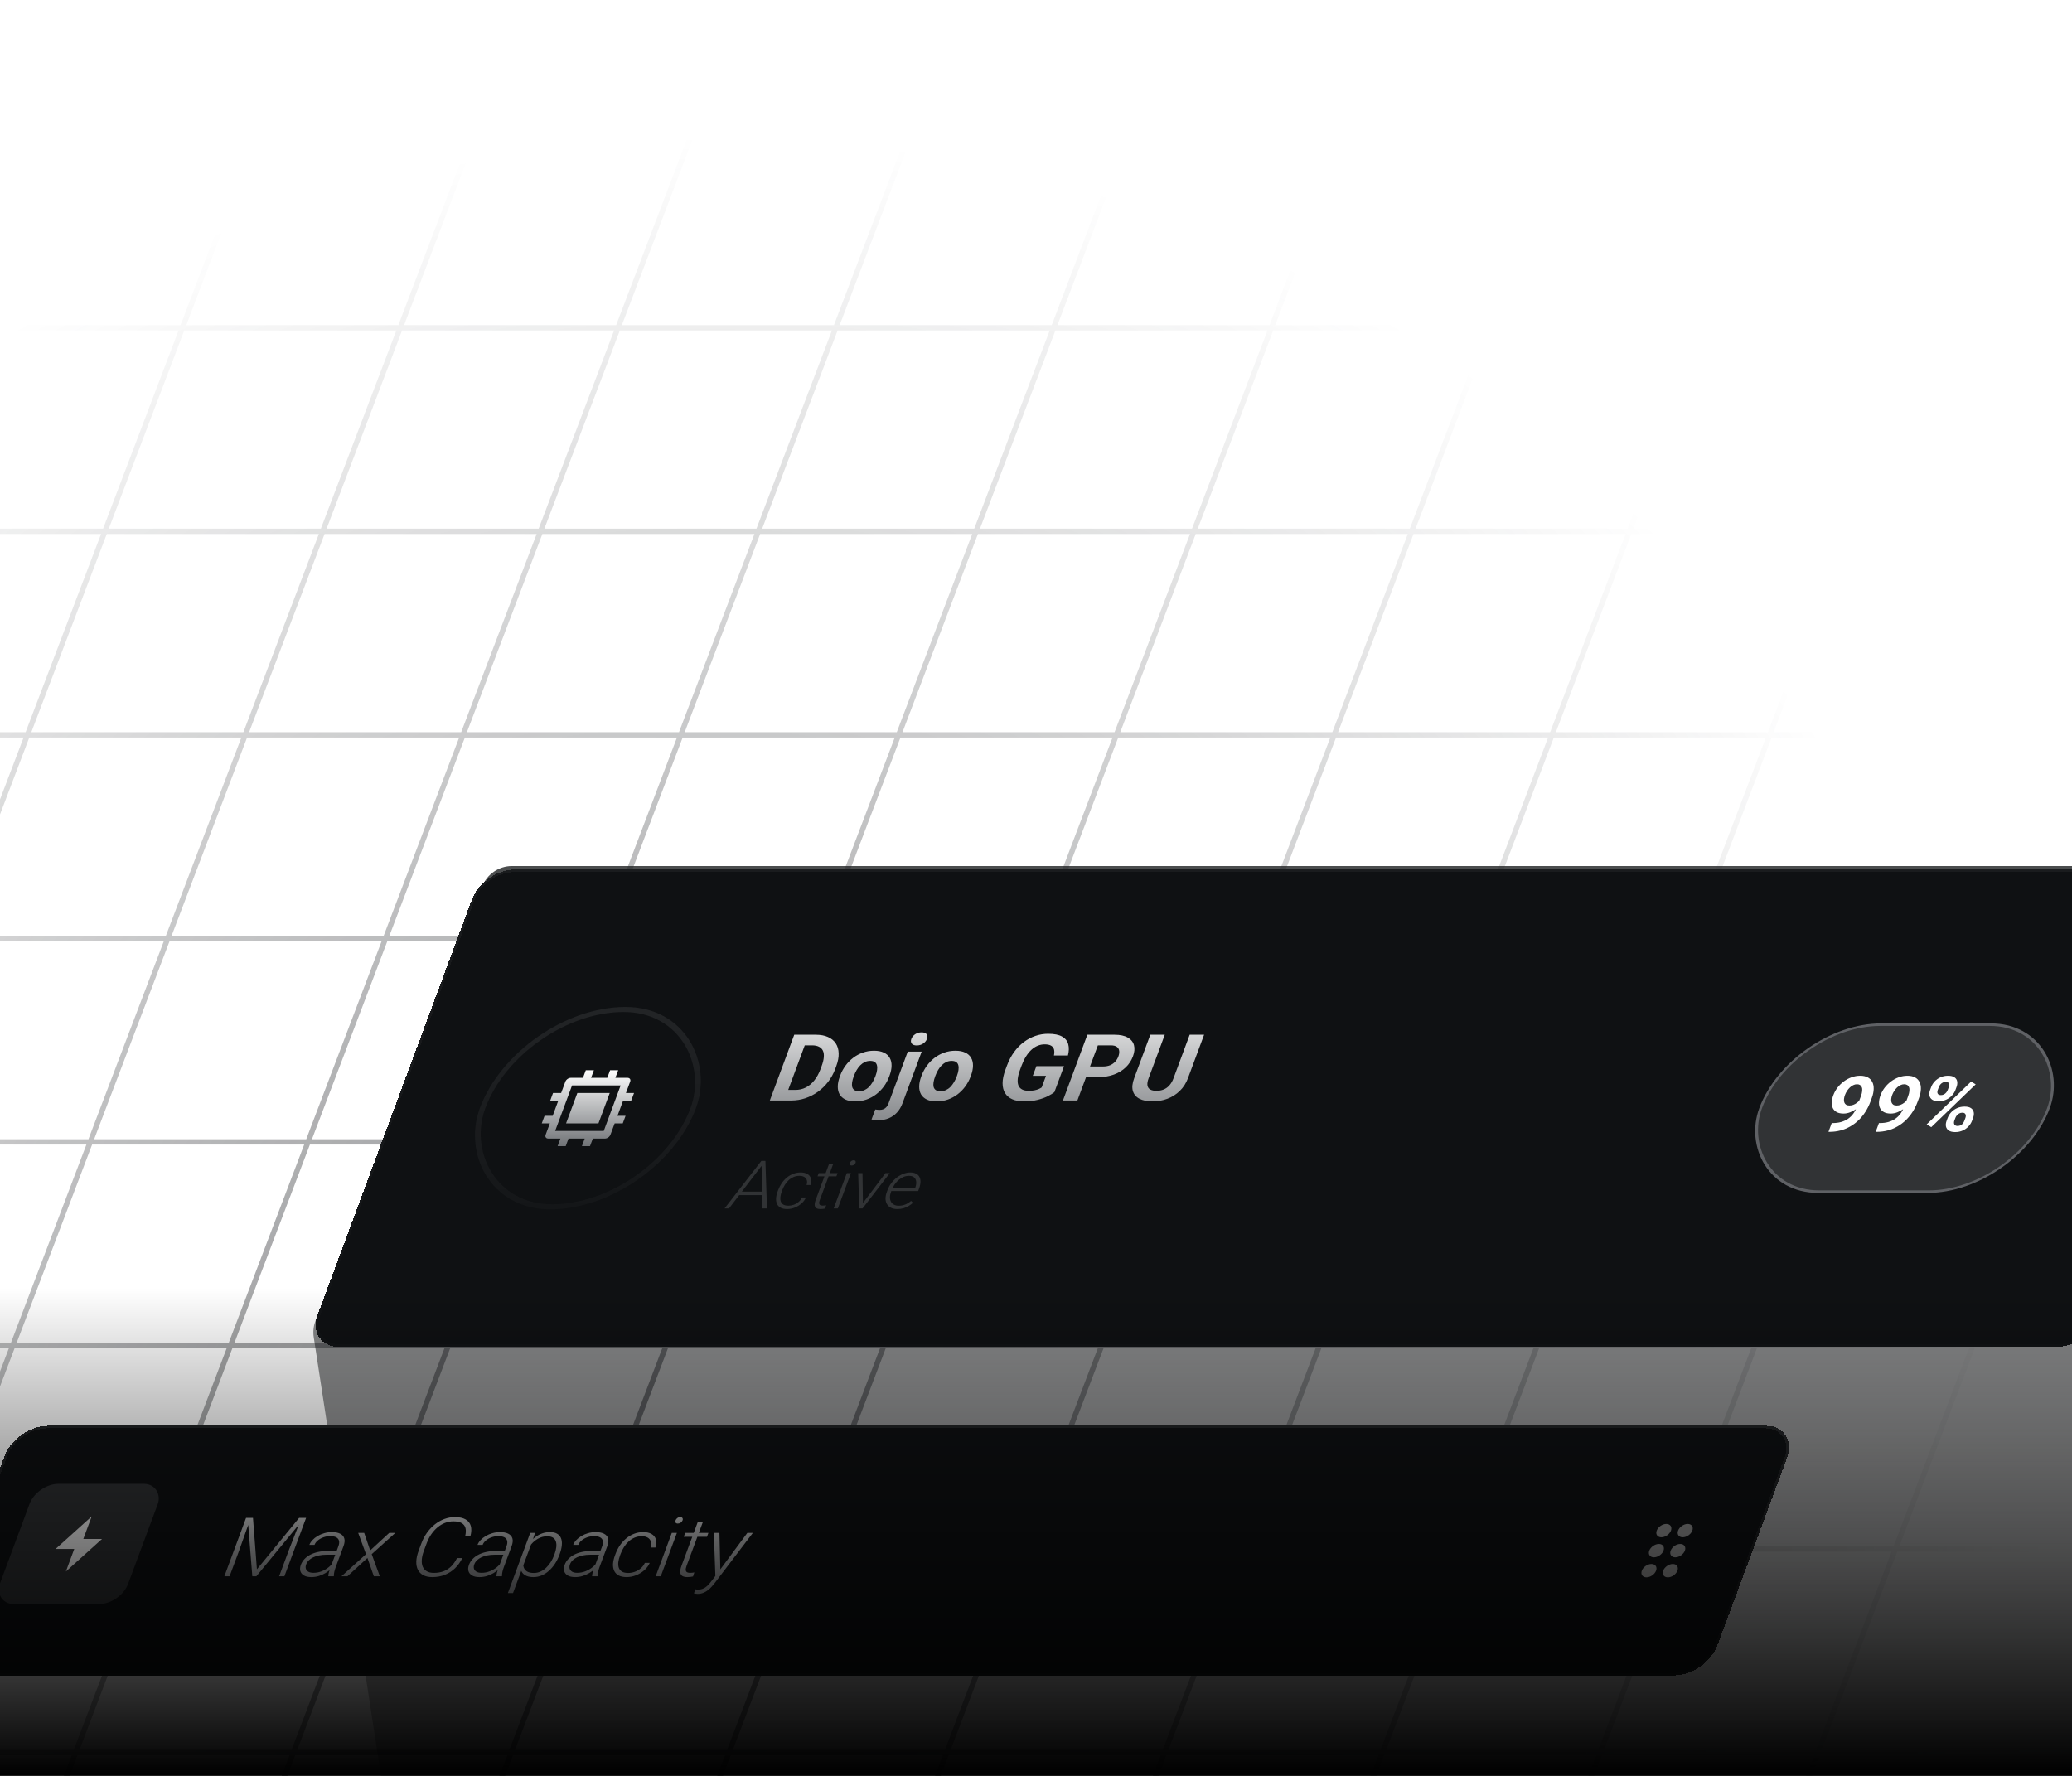 <svg width="378" height="324" viewBox="0 0 378 324" fill="none" xmlns="http://www.w3.org/2000/svg">
<path d="M69.884 326.475L57.235 243.967C57.081 242.961 57.192 241.933 57.556 240.984L87.962 161.754C88.83 159.493 91.002 158 93.424 158H407.994C411.285 158 413.929 160.714 413.843 164.003L410.612 287.193C410.597 287.776 410.495 288.353 410.309 288.905L397.152 328.008C396.35 330.393 394.113 331.997 391.597 331.993L75.656 331.438C72.771 331.433 70.321 329.326 69.884 326.475Z" fill="url(#paint0_linear_33807_34375)" fill-opacity="0.75"/>
<path opacity="0.6" d="M-97.204 -14.926L-323.365 579.198M-57.472 -14.926L-283.633 579.198M-17.74 -14.926L-243.901 579.198M21.993 -14.926L-204.169 579.198M61.725 -14.926L-164.437 579.198M101.457 -14.926L-124.705 579.198M141.189 -14.926L-84.972 579.198M180.921 -14.926L-45.24 579.198M220.653 -14.926L-5.508 579.198M260.385 -14.926L34.224 579.198M300.117 -14.926L73.956 579.198M339.85 -14.926L113.688 579.198M379.582 -14.926L153.42 579.198M419.314 -14.926L193.153 579.198M459.046 -14.926L232.885 579.198M483.97 22.671L-151.744 22.671M469.835 59.803L-165.879 59.803M455.7 96.936L-180.015 96.936M441.564 134.069L-194.15 134.069M427.429 171.202L-208.285 171.202M413.294 208.334L-222.42 208.334M399.159 245.467L-236.555 245.467M385.024 282.6L-250.69 282.6M370.889 319.733L-264.825 319.733M356.754 356.865L-278.96 356.865M342.619 393.998L-293.095 393.998M328.484 431.131L-307.23 431.131M314.349 468.264H-321.365M300.214 505.396H-335.5M286.079 542.529H-349.636" stroke="url(#paint1_radial_33807_34375)" stroke-width="0.975"/>
<g filter="url(#filter0_dddddddd_33807_34375)">
<rect width="325.309" height="48.587" rx="5.85" transform="matrix(1 0 -0.348 0.937 -0.634 256.622)" fill="#0F1113" shape-rendering="crispEdges"/>
<rect x="0.159" y="0.229" width="324.821" height="48.1" rx="5.606" transform="matrix(1 0 -0.348 0.937 -0.554 256.636)" stroke="white" stroke-opacity="0.02" stroke-width="0.488" shape-rendering="crispEdges"/>
<rect x="0.159" y="0.229" width="324.821" height="48.1" rx="5.606" transform="matrix(1 0 -0.348 0.937 -0.554 256.636)" stroke="url(#paint2_linear_33807_34375)" stroke-opacity="0.06" stroke-width="0.488" shape-rendering="crispEdges"/>
<g clip-path="url(#clip0_33807_34375)">
<rect width="23.401" height="23.401" rx="3.9" transform="matrix(1 0 -0.348 0.937 3.235 267.209)" fill="#313335"/>
<path d="M11.688 277.264H15.101L8.507 283.205L10.035 279.092H6.622L13.216 273.151L11.688 277.264Z" fill="white"/>
</g>
<path d="M41.672 273.42H42.641L43.358 282.809L51.055 273.42H52.016L43.252 284.084H42.518L41.672 273.42ZM41.376 273.42H42.227L40.099 279.426L38.369 284.084H37.416L41.376 273.42ZM51.477 273.42H52.329L48.369 284.084H47.408L49.138 279.426L51.477 273.42ZM56.709 282.663L58.227 278.576C58.366 278.2 58.404 277.875 58.339 277.602C58.273 277.329 58.106 277.119 57.838 276.972C57.569 276.826 57.198 276.752 56.724 276.752C56.287 276.752 55.869 276.826 55.471 276.972C55.08 277.114 54.74 277.307 54.451 277.551C54.17 277.79 53.974 278.056 53.866 278.349L52.931 278.342C53.042 278.044 53.227 277.756 53.486 277.478C53.746 277.199 54.06 276.95 54.428 276.73C54.796 276.511 55.201 276.337 55.644 276.21C56.094 276.079 56.559 276.013 57.038 276.013C57.642 276.013 58.138 276.108 58.526 276.298C58.919 276.489 59.174 276.774 59.293 277.155C59.412 277.536 59.365 278.015 59.151 278.591L57.729 282.421C57.627 282.695 57.543 282.978 57.476 283.271C57.414 283.564 57.389 283.805 57.402 283.996L57.369 284.084H56.377C56.38 283.908 56.412 283.688 56.473 283.425C56.542 283.156 56.62 282.902 56.709 282.663ZM58.114 279.47L57.879 280.143H56.043C55.564 280.143 55.119 280.185 54.708 280.268C54.304 280.346 53.943 280.463 53.624 280.619C53.308 280.771 53.039 280.954 52.819 281.169C52.604 281.384 52.445 281.628 52.344 281.901C52.239 282.184 52.218 282.443 52.282 282.678C52.351 282.912 52.5 283.1 52.729 283.241C52.965 283.378 53.278 283.447 53.668 283.447C54.189 283.447 54.681 283.356 55.144 283.176C55.612 282.995 56.031 282.758 56.4 282.465C56.769 282.172 57.062 281.852 57.28 281.506L57.498 282.011C57.34 282.255 57.121 282.507 56.843 282.765C56.572 283.019 56.251 283.259 55.881 283.483C55.513 283.703 55.108 283.884 54.664 284.025C54.228 284.162 53.765 284.23 53.276 284.23C52.724 284.23 52.278 284.133 51.939 283.937C51.606 283.742 51.387 283.476 51.283 283.139C51.185 282.797 51.217 282.411 51.376 281.982C51.521 281.591 51.739 281.242 52.031 280.934C52.324 280.622 52.677 280.358 53.09 280.143C53.51 279.924 53.978 279.758 54.494 279.645C55.017 279.528 55.575 279.47 56.169 279.47H58.114ZM62.929 276.159L64.022 279.36L67.499 276.159H68.609L64.3 280.041L65.783 284.084H64.69L63.518 280.737L59.869 284.084H58.776L63.261 280.041L61.835 276.159H62.929ZM79.862 280.759H80.823C80.478 281.476 80.037 282.096 79.499 282.619C78.963 283.136 78.347 283.534 77.65 283.813C76.953 284.091 76.185 284.23 75.346 284.23C74.7 284.23 74.157 284.115 73.716 283.886C73.281 283.656 72.953 283.332 72.734 282.912C72.517 282.487 72.416 281.979 72.433 281.388C72.449 280.798 72.591 280.141 72.859 279.418L73.354 278.085C73.623 277.363 73.967 276.709 74.388 276.123C74.81 275.532 75.29 275.024 75.828 274.599C76.366 274.174 76.944 273.847 77.56 273.618C78.176 273.388 78.818 273.274 79.485 273.274C80.292 273.274 80.938 273.413 81.423 273.691C81.91 273.964 82.227 274.36 82.374 274.878C82.525 275.395 82.504 276.02 82.31 276.752H81.349C81.49 276.176 81.51 275.688 81.409 275.288C81.307 274.887 81.074 274.582 80.71 274.372C80.352 274.157 79.847 274.05 79.196 274.05C78.665 274.05 78.156 274.145 77.668 274.336C77.181 274.526 76.725 274.799 76.301 275.156C75.879 275.507 75.498 275.93 75.159 276.423C74.825 276.916 74.546 277.465 74.321 278.071L73.82 279.418C73.603 280.004 73.475 280.544 73.438 281.037C73.401 281.53 73.456 281.957 73.603 282.319C73.755 282.68 74 282.961 74.337 283.161C74.674 283.361 75.106 283.461 75.632 283.461C76.304 283.461 76.901 283.361 77.423 283.161C77.952 282.956 78.416 282.653 78.815 282.253C79.213 281.852 79.562 281.354 79.862 280.759ZM87.381 282.663L88.899 278.576C89.038 278.2 89.076 277.875 89.01 277.602C88.945 277.329 88.778 277.119 88.51 276.972C88.241 276.826 87.87 276.752 87.396 276.752C86.959 276.752 86.541 276.826 86.143 276.972C85.751 277.114 85.412 277.307 85.123 277.551C84.842 277.79 84.646 278.056 84.538 278.349L83.603 278.342C83.713 278.044 83.898 277.756 84.158 277.478C84.418 277.199 84.731 276.95 85.1 276.73C85.468 276.511 85.873 276.337 86.316 276.21C86.766 276.079 87.231 276.013 87.71 276.013C88.314 276.013 88.81 276.108 89.198 276.298C89.59 276.489 89.846 276.774 89.965 277.155C90.084 277.536 90.037 278.015 89.823 278.591L88.401 282.421C88.299 282.695 88.215 282.978 88.148 283.271C88.086 283.564 88.061 283.805 88.074 283.996L88.041 284.084H87.049C87.052 283.908 87.084 283.688 87.145 283.425C87.214 283.156 87.292 282.902 87.381 282.663ZM88.786 279.47L88.551 280.143H86.715C86.236 280.143 85.791 280.185 85.38 280.268C84.976 280.346 84.615 280.463 84.296 280.619C83.98 280.771 83.711 280.954 83.491 281.169C83.275 281.384 83.117 281.628 83.016 281.901C82.91 282.184 82.89 282.443 82.954 282.678C83.023 282.912 83.172 283.1 83.401 283.241C83.636 283.378 83.95 283.447 84.34 283.447C84.861 283.447 85.353 283.356 85.816 283.176C86.284 282.995 86.703 282.758 87.072 282.465C87.441 282.172 87.734 281.852 87.951 281.506L88.17 282.011C88.012 282.255 87.793 282.507 87.515 282.765C87.244 283.019 86.923 283.259 86.553 283.483C86.185 283.703 85.78 283.884 85.336 284.025C84.9 284.162 84.437 284.23 83.948 284.23C83.396 284.23 82.95 284.133 82.611 283.937C82.278 283.742 82.059 283.476 81.954 283.139C81.857 282.797 81.889 282.411 82.048 281.982C82.193 281.591 82.411 281.242 82.703 280.934C82.996 280.622 83.349 280.358 83.762 280.143C84.182 279.924 84.65 279.758 85.166 279.645C85.688 279.528 86.247 279.47 86.84 279.47H88.786ZM93.59 277.683L90.082 287.13H89.144L93.218 276.159H94.093L93.59 277.683ZM98.586 280.048L98.529 280.202C98.31 280.793 98.036 281.335 97.707 281.828C97.378 282.321 97.008 282.748 96.598 283.11C96.195 283.466 95.757 283.742 95.283 283.937C94.809 284.133 94.317 284.23 93.807 284.23C93.302 284.23 92.879 284.157 92.537 284.01C92.196 283.864 91.932 283.656 91.745 283.388C91.565 283.115 91.456 282.797 91.419 282.436C91.388 282.07 91.419 281.669 91.513 281.235L92.266 279.206C92.522 278.727 92.811 278.293 93.133 277.902C93.455 277.512 93.807 277.175 94.188 276.892C94.575 276.608 94.989 276.391 95.43 276.24C95.872 276.088 96.34 276.013 96.835 276.013C97.35 276.013 97.773 276.108 98.104 276.298C98.441 276.484 98.682 276.755 98.825 277.111C98.976 277.463 99.029 277.888 98.985 278.386C98.948 278.879 98.815 279.433 98.586 280.048ZM97.592 280.202L97.649 280.048C97.821 279.584 97.929 279.155 97.971 278.759C98.019 278.364 97.993 278.019 97.894 277.727C97.801 277.429 97.627 277.197 97.371 277.031C97.12 276.865 96.778 276.782 96.346 276.782C95.898 276.782 95.489 276.853 95.119 276.994C94.756 277.131 94.427 277.314 94.134 277.543C93.842 277.768 93.586 278.015 93.367 278.283C93.147 278.552 92.961 278.815 92.808 279.074L91.94 281.41C91.901 281.782 91.932 282.126 92.033 282.443C92.136 282.756 92.334 283.007 92.628 283.198C92.929 283.383 93.345 283.476 93.876 283.476C94.303 283.476 94.704 283.393 95.078 283.227C95.452 283.061 95.796 282.829 96.11 282.531C96.429 282.233 96.711 281.887 96.957 281.491C97.208 281.096 97.42 280.666 97.592 280.202ZM104.834 282.663L106.352 278.576C106.491 278.2 106.529 277.875 106.463 277.602C106.398 277.329 106.231 277.119 105.963 276.972C105.694 276.826 105.323 276.752 104.849 276.752C104.412 276.752 103.994 276.826 103.596 276.972C103.205 277.114 102.865 277.307 102.576 277.551C102.295 277.79 102.1 278.056 101.991 278.349L101.056 278.342C101.167 278.044 101.352 277.756 101.611 277.478C101.871 277.199 102.185 276.95 102.553 276.73C102.921 276.511 103.326 276.337 103.769 276.21C104.219 276.079 104.684 276.013 105.163 276.013C105.767 276.013 106.263 276.108 106.651 276.298C107.043 276.489 107.299 276.774 107.418 277.155C107.537 277.536 107.49 278.015 107.276 278.591L105.854 282.421C105.752 282.695 105.668 282.978 105.601 283.271C105.539 283.564 105.514 283.805 105.527 283.996L105.494 284.084H104.502C104.505 283.908 104.537 283.688 104.598 283.425C104.667 283.156 104.746 282.902 104.834 282.663ZM106.239 279.47L106.004 280.143H104.168C103.689 280.143 103.244 280.185 102.833 280.268C102.429 280.346 102.068 280.463 101.749 280.619C101.433 280.771 101.164 280.954 100.944 281.169C100.729 281.384 100.57 281.628 100.469 281.901C100.364 282.184 100.343 282.443 100.407 282.678C100.476 282.912 100.625 283.1 100.854 283.241C101.09 283.378 101.403 283.447 101.793 283.447C102.314 283.447 102.806 283.356 103.269 283.176C103.737 282.995 104.156 282.758 104.525 282.465C104.894 282.172 105.187 281.852 105.405 281.506L105.623 282.011C105.465 282.255 105.247 282.507 104.968 282.765C104.697 283.019 104.376 283.259 104.006 283.483C103.638 283.703 103.233 283.884 102.789 284.025C102.353 284.162 101.89 284.23 101.401 284.23C100.849 284.23 100.403 284.133 100.064 283.937C99.731 283.742 99.512 283.476 99.408 283.139C99.311 282.797 99.342 282.411 99.501 281.982C99.646 281.591 99.865 281.242 100.156 280.934C100.449 280.622 100.802 280.358 101.215 280.143C101.635 279.924 102.103 279.758 102.619 279.645C103.141 279.528 103.7 279.47 104.293 279.47H106.239ZM111.087 283.476C111.483 283.476 111.878 283.407 112.273 283.271C112.674 283.129 113.038 282.922 113.363 282.648C113.696 282.37 113.952 282.031 114.132 281.63H115.022C114.81 282.133 114.479 282.582 114.03 282.978C113.588 283.368 113.083 283.676 112.515 283.901C111.955 284.12 111.385 284.23 110.807 284.23C110.219 284.23 109.735 284.13 109.356 283.93C108.983 283.73 108.711 283.451 108.541 283.095C108.373 282.734 108.3 282.314 108.321 281.835C108.35 281.352 108.467 280.832 108.674 280.275L108.788 279.968C108.995 279.411 109.263 278.893 109.591 278.415C109.927 277.932 110.312 277.512 110.747 277.155C111.183 276.794 111.662 276.513 112.184 276.313C112.707 276.113 113.262 276.013 113.85 276.013C114.455 276.013 114.954 276.127 115.348 276.357C115.747 276.586 116.012 276.911 116.142 277.331C116.278 277.751 116.252 278.249 116.064 278.825H115.173C115.305 278.4 115.321 278.034 115.222 277.727C115.123 277.419 114.929 277.182 114.642 277.016C114.355 276.85 113.997 276.767 113.57 276.767C113.091 276.767 112.65 276.855 112.246 277.031C111.844 277.202 111.48 277.438 111.154 277.741C110.835 278.039 110.555 278.381 110.312 278.767C110.072 279.147 109.874 279.548 109.718 279.968L109.604 280.275C109.446 280.7 109.342 281.105 109.293 281.491C109.25 281.872 109.278 282.211 109.376 282.509C109.479 282.807 109.667 283.044 109.94 283.219C110.22 283.39 110.603 283.476 111.087 283.476ZM119.976 276.159L117.033 284.084H116.104L119.046 276.159H119.976ZM119.733 273.867C119.795 273.701 119.901 273.562 120.052 273.449C120.21 273.332 120.388 273.274 120.586 273.274C120.784 273.274 120.919 273.332 120.99 273.449C121.068 273.562 121.076 273.701 121.014 273.867C120.955 274.028 120.843 274.167 120.68 274.284C120.523 274.397 120.346 274.453 120.148 274.453C119.951 274.453 119.815 274.397 119.742 274.284C119.676 274.167 119.673 274.028 119.733 273.867ZM125.726 276.159L125.459 276.877H121.225L121.491 276.159H125.726ZM123.802 274.123H124.732L121.749 282.158C121.613 282.524 121.562 282.8 121.598 282.985C121.633 283.171 121.722 283.295 121.865 283.359C122.008 283.422 122.176 283.454 122.369 283.454C122.509 283.454 122.648 283.447 122.783 283.432C122.921 283.412 123.045 283.393 123.157 283.373L122.921 284.113C122.794 284.147 122.635 284.174 122.446 284.194C122.254 284.218 122.068 284.23 121.885 284.23C121.526 284.23 121.231 284.169 121 284.047C120.771 283.92 120.635 283.705 120.591 283.403C120.549 283.095 120.626 282.678 120.822 282.15L123.802 274.123ZM127.546 283.293L132.827 276.159H133.835L126.841 285.358C126.701 285.539 126.533 285.739 126.337 285.959C126.146 286.178 125.922 286.388 125.666 286.588C125.413 286.794 125.127 286.96 124.809 287.087C124.494 287.218 124.144 287.284 123.759 287.284C123.66 287.284 123.537 287.272 123.39 287.248C123.246 287.228 123.144 287.209 123.083 287.189L123.35 286.449C123.402 286.464 123.481 286.476 123.587 286.486C123.692 286.496 123.766 286.501 123.808 286.501C124.146 286.501 124.45 286.447 124.719 286.339C124.993 286.232 125.249 286.071 125.485 285.856C125.719 285.646 125.955 285.382 126.192 285.065L127.546 283.293ZM127.734 276.159L127.903 282.963L127.813 283.879L127 284.238L126.718 276.159H127.734Z" fill="url(#paint3_linear_33807_34375)"/>
<path d="M298.61 283.052C298.361 283.723 297.573 284.271 296.858 284.271C296.143 284.271 295.761 283.723 296.01 283.052C296.259 282.382 297.048 281.834 297.763 281.834C298.478 281.834 298.859 282.382 298.61 283.052ZM299.12 278.178C298.405 278.178 297.617 278.726 297.368 279.396C297.119 280.067 297.5 280.615 298.215 280.615C298.93 280.615 299.719 280.067 299.968 279.396C300.217 278.726 299.835 278.178 299.12 278.178ZM300.478 274.521C299.763 274.521 298.974 275.07 298.725 275.74C298.476 276.41 298.858 276.959 299.573 276.959C300.288 276.959 301.076 276.41 301.325 275.74C301.574 275.07 301.193 274.521 300.478 274.521ZM303.473 276.959C304.188 276.959 304.976 276.41 305.225 275.74C305.474 275.07 305.093 274.521 304.378 274.521C303.663 274.521 302.874 275.07 302.625 275.74C302.376 276.41 302.758 276.959 303.473 276.959ZM303.02 278.178C302.305 278.178 301.517 278.726 301.268 279.396C301.019 280.067 301.4 280.615 302.115 280.615C302.83 280.615 303.619 280.067 303.868 279.396C304.117 278.726 303.735 278.178 303.02 278.178ZM301.663 281.834C300.948 281.834 300.159 282.382 299.91 283.052C299.661 283.723 300.043 284.271 300.758 284.271C301.473 284.271 302.261 283.723 302.51 283.052C302.759 282.382 302.378 281.834 301.663 281.834Z" fill="#989898"/>
</g>
<g filter="url(#filter1_dd_33807_34375)">
<rect width="325.401" height="92.925" rx="5.85" transform="matrix(1 0 -0.348 0.937 87.827 158.336)" fill="#0F1113" shape-rendering="crispEdges"/>
<rect x="0.163" y="0.234" width="324.901" height="92.425" rx="5.6" transform="matrix(1 0 -0.348 0.937 87.909 158.35)" stroke="white" stroke-opacity="0.01" stroke-width="0.5" shape-rendering="crispEdges"/>
<rect x="0.163" y="0.234" width="324.901" height="92.425" rx="5.6" transform="matrix(1 0 -0.348 0.937 87.909 158.35)" stroke="url(#paint4_linear_33807_34375)" stroke-opacity="0.04" stroke-width="0.5" shape-rendering="crispEdges"/>
<g clip-path="url(#clip1_33807_34375)">
<g clip-path="url(#clip2_33807_34375)">
<path d="M100.982 206.049H109.849L112.935 197.737H104.068L100.982 206.049ZM106.379 207.434H103.423L102.909 208.82H101.431L101.945 207.434H99.729C99.533 207.434 99.372 207.361 99.282 207.231C99.191 207.101 99.179 206.925 99.247 206.742L100.019 204.664H98.541L99.055 203.278H100.533L101.562 200.507H100.084L100.598 199.122H102.076L102.848 197.044C102.916 196.86 103.059 196.684 103.246 196.554C103.433 196.424 103.648 196.351 103.844 196.351H106.061L106.575 194.966H108.053L107.538 196.351H110.494L111.008 194.966H112.486L111.972 196.351H114.188C114.384 196.351 114.545 196.424 114.635 196.554C114.726 196.684 114.738 196.86 114.67 197.044L113.898 199.122H115.376L114.862 200.507H113.384L112.355 203.278H113.833L113.319 204.664H111.841L111.069 206.742C111.001 206.925 110.858 207.101 110.671 207.231C110.484 207.361 110.269 207.434 110.073 207.434H107.857L107.342 208.82H105.864L106.379 207.434ZM105.032 199.122H110.943L108.885 204.664H102.974L105.032 199.122Z" fill="url(#paint5_linear_33807_34375)"/>
</g>
</g>
<rect x="0.321" y="0.462" width="38.422" height="38.422" rx="19.211" transform="matrix(1 0 -0.348 0.937 94.274 183.45)" stroke="white" stroke-opacity="0.02" stroke-width="0.985"/>
<rect x="0.321" y="0.462" width="38.422" height="38.422" rx="19.211" transform="matrix(1 0 -0.348 0.937 94.274 183.45)" stroke="url(#paint6_linear_33807_34375)" stroke-opacity="0.06" stroke-width="0.985"/>
<path d="M144.078 200.487H141.291L142.025 198.559H144.793C145.485 198.559 146.122 198.413 146.705 198.122C147.289 197.825 147.807 197.394 148.257 196.828C148.713 196.263 149.09 195.579 149.388 194.777L149.605 194.192C149.834 193.577 149.964 193.035 149.997 192.569C150.036 192.102 149.979 191.709 149.828 191.39C149.677 191.072 149.435 190.833 149.101 190.673C148.77 190.509 148.349 190.426 147.839 190.426H144.974L145.693 188.49H148.558C149.414 188.49 150.145 188.627 150.752 188.902C151.367 189.171 151.841 189.558 152.175 190.064C152.509 190.569 152.686 191.173 152.706 191.876C152.734 192.574 152.589 193.351 152.271 194.208L152.06 194.777C151.744 195.628 151.312 196.405 150.764 197.108C150.221 197.812 149.595 198.416 148.886 198.921C148.185 199.421 147.423 199.808 146.601 200.083C145.786 200.352 144.945 200.487 144.078 200.487ZM147.24 188.49L142.786 200.487H140.149L144.603 188.49H147.24ZM152.915 196.12L152.979 195.947C153.222 195.293 153.545 194.692 153.948 194.142C154.353 193.587 154.822 193.107 155.353 192.7C155.885 192.294 156.471 191.978 157.111 191.753C157.754 191.522 158.435 191.407 159.156 191.407C159.877 191.407 160.475 191.522 160.952 191.753C161.431 191.978 161.786 192.294 162.015 192.7C162.251 193.107 162.366 193.587 162.359 194.142C162.354 194.692 162.231 195.293 161.988 195.947L161.924 196.12C161.683 196.768 161.36 197.369 160.955 197.924C160.552 198.473 160.08 198.954 159.541 199.366C159.009 199.773 158.423 200.088 157.782 200.314C157.142 200.539 156.462 200.651 155.741 200.651C155.02 200.651 154.42 200.539 153.942 200.314C153.469 200.088 153.114 199.773 152.878 199.366C152.651 198.954 152.539 198.473 152.544 197.924C152.55 197.369 152.674 196.768 152.915 196.12ZM155.51 195.947L155.446 196.12C155.307 196.493 155.213 196.842 155.163 197.166C155.113 197.49 155.118 197.776 155.179 198.023C155.247 198.265 155.382 198.454 155.583 198.592C155.784 198.729 156.066 198.798 156.429 198.798C156.781 198.798 157.108 198.729 157.411 198.592C157.714 198.454 157.987 198.265 158.229 198.023C158.473 197.776 158.69 197.49 158.881 197.166C159.077 196.842 159.245 196.493 159.384 196.12L159.448 195.947C159.582 195.584 159.671 195.244 159.713 194.925C159.763 194.601 159.755 194.315 159.688 194.068C159.63 193.815 159.501 193.618 159.302 193.475C159.103 193.332 158.825 193.261 158.468 193.261C158.11 193.261 157.779 193.332 157.474 193.475C157.175 193.618 156.899 193.815 156.647 194.068C156.403 194.315 156.186 194.601 155.995 194.925C155.807 195.244 155.645 195.584 155.51 195.947ZM165.309 191.572H167.849L164.34 201.022C164.095 201.681 163.759 202.239 163.332 202.695C162.905 203.151 162.404 203.497 161.83 203.733C161.256 203.969 160.623 204.087 159.932 204.087C159.715 204.087 159.508 204.076 159.311 204.054C159.109 204.032 158.905 203.997 158.701 203.947L159.386 202.126C159.518 202.148 159.65 202.165 159.78 202.176C159.903 202.192 160.032 202.2 160.167 202.2C160.43 202.2 160.666 202.159 160.872 202.077C161.078 201.994 161.258 201.865 161.411 201.69C161.568 201.519 161.698 201.297 161.8 201.022L165.309 191.572ZM165.969 189.248C166.098 188.902 166.333 188.616 166.674 188.391C167.021 188.166 167.409 188.053 167.837 188.053C168.27 188.053 168.574 188.166 168.748 188.391C168.923 188.616 168.945 188.902 168.817 189.248C168.688 189.594 168.453 189.88 168.112 190.105C167.771 190.33 167.383 190.443 166.949 190.443C166.522 190.443 166.218 190.33 166.038 190.105C165.864 189.88 165.841 189.594 165.969 189.248ZM167.768 196.12L167.833 195.947C168.075 195.293 168.398 194.692 168.801 194.142C169.207 193.587 169.675 193.107 170.207 192.7C170.739 192.294 171.325 191.978 171.965 191.753C172.607 191.522 173.289 191.407 174.009 191.407C174.73 191.407 175.329 191.522 175.806 191.753C176.285 191.978 176.639 192.294 176.869 192.7C177.105 193.107 177.219 193.587 177.213 194.142C177.208 194.692 177.084 195.293 176.841 195.947L176.777 196.12C176.536 196.768 176.214 197.369 175.808 197.924C175.405 198.473 174.934 198.954 174.394 199.366C173.862 199.773 173.276 200.088 172.636 200.314C171.996 200.539 171.315 200.651 170.595 200.651C169.874 200.651 169.274 200.539 168.795 200.314C168.322 200.088 167.968 199.773 167.732 199.366C167.504 198.954 167.392 198.473 167.397 197.924C167.404 197.369 167.528 196.768 167.768 196.12ZM170.364 195.947L170.3 196.12C170.161 196.493 170.067 196.842 170.017 197.166C169.966 197.49 169.972 197.776 170.032 198.023C170.101 198.265 170.236 198.454 170.436 198.592C170.637 198.729 170.92 198.798 171.283 198.798C171.634 198.798 171.962 198.729 172.265 198.592C172.568 198.454 172.84 198.265 173.082 198.023C173.326 197.776 173.544 197.49 173.734 197.166C173.931 196.842 174.098 196.493 174.237 196.12L174.301 195.947C174.436 195.584 174.524 195.244 174.566 194.925C174.616 194.601 174.608 194.315 174.542 194.068C174.483 193.815 174.355 193.618 174.156 193.475C173.957 193.332 173.679 193.261 173.321 193.261C172.964 193.261 172.633 193.332 172.328 193.475C172.028 193.618 171.753 193.815 171.501 194.068C171.257 194.315 171.039 194.601 170.849 194.925C170.66 195.244 170.498 195.584 170.364 195.947ZM193.823 194.216L192.057 198.971C191.775 199.196 191.376 199.44 190.862 199.704C190.35 199.962 189.732 200.185 189.006 200.371C188.281 200.558 187.452 200.651 186.52 200.651C185.694 200.651 184.988 200.525 184.402 200.272C183.818 200.014 183.372 199.638 183.064 199.144C182.761 198.649 182.61 198.045 182.612 197.331C182.615 196.611 182.788 195.79 183.131 194.867L183.409 194.118C183.752 193.195 184.183 192.374 184.702 191.654C185.227 190.934 185.818 190.327 186.477 189.833C187.135 189.339 187.84 188.962 188.592 188.704C189.344 188.446 190.122 188.317 190.924 188.317C192.038 188.317 192.888 188.487 193.477 188.828C194.067 189.163 194.439 189.63 194.591 190.229C194.752 190.822 194.734 191.503 194.536 192.272H191.978C192.065 191.865 192.073 191.511 192.004 191.209C191.934 190.907 191.761 190.671 191.485 190.5C191.214 190.33 190.812 190.245 190.279 190.245C189.839 190.245 189.415 190.33 189.006 190.5C188.605 190.665 188.227 190.91 187.873 191.234C187.518 191.558 187.19 191.959 186.89 192.437C186.589 192.915 186.322 193.469 186.087 194.101L185.803 194.867C185.57 195.494 185.429 196.048 185.378 196.532C185.33 197.01 185.37 197.413 185.5 197.743C185.637 198.067 185.863 198.311 186.177 198.476C186.49 198.641 186.896 198.723 187.394 198.723C187.81 198.723 188.168 198.69 188.468 198.625C188.774 198.559 189.029 198.479 189.234 198.386C189.446 198.287 189.616 198.193 189.742 198.105L190.531 195.98H188.123L188.778 194.216H193.823ZM200.193 196.21H196.932L197.648 194.282H200.909C201.412 194.282 201.851 194.205 202.225 194.052C202.6 193.892 202.913 193.673 203.164 193.392C203.414 193.112 203.605 192.797 203.735 192.445C203.868 192.088 203.918 191.756 203.886 191.448C203.854 191.14 203.714 190.893 203.467 190.706C203.22 190.52 202.844 190.426 202.34 190.426H199.994L196.258 200.487H193.622L198.076 188.49H203.059C204.061 188.49 204.856 188.66 205.445 189.001C206.041 189.336 206.42 189.8 206.58 190.393C206.741 190.987 206.679 191.665 206.396 192.428C206.108 193.203 205.669 193.873 205.078 194.439C204.487 195.005 203.774 195.441 202.939 195.749C202.11 196.057 201.195 196.21 200.193 196.21ZM216.744 188.49H219.372L216.429 196.416C216.086 197.339 215.587 198.116 214.93 198.748C214.28 199.38 213.526 199.855 212.669 200.174C211.819 200.492 210.916 200.651 209.961 200.651C209.006 200.651 208.215 200.492 207.589 200.174C206.969 199.855 206.566 199.38 206.378 198.748C206.197 198.116 206.277 197.339 206.62 196.416L209.563 188.49H212.2L209.257 196.416C209.057 196.955 208.985 197.394 209.04 197.735C209.095 198.075 209.263 198.325 209.544 198.484C209.83 198.644 210.208 198.723 210.677 198.723C211.157 198.723 211.594 198.644 211.987 198.484C212.386 198.325 212.737 198.075 213.039 197.735C213.347 197.394 213.601 196.955 213.801 196.416L216.744 188.49Z" fill="url(#paint7_linear_33807_34375)"/>
<path d="M138.93 212.027L132.706 220.173H131.894L138.602 211.509H139.167L138.93 212.027ZM138.813 220.173L138.632 212.027L138.78 211.509H139.345L139.625 220.173H138.813ZM139.377 217.115L139.143 217.746H134.236L134.47 217.115H139.377ZM143.535 219.679C143.856 219.679 144.177 219.624 144.498 219.513C144.824 219.398 145.12 219.229 145.384 219.007C145.654 218.781 145.862 218.505 146.009 218.18H146.732C146.559 218.589 146.29 218.954 145.926 219.275C145.567 219.592 145.156 219.842 144.695 220.025C144.24 220.203 143.777 220.292 143.307 220.292C142.829 220.292 142.436 220.211 142.128 220.048C141.825 219.886 141.604 219.66 141.466 219.37C141.33 219.076 141.27 218.735 141.287 218.347C141.311 217.954 141.406 217.531 141.574 217.079L141.667 216.829C141.835 216.377 142.052 215.956 142.319 215.568C142.592 215.175 142.905 214.834 143.258 214.544C143.612 214.25 144.002 214.022 144.426 213.86C144.85 213.697 145.302 213.616 145.78 213.616C146.271 213.616 146.676 213.709 146.996 213.895C147.321 214.082 147.536 214.346 147.642 214.687C147.752 215.028 147.731 215.433 147.578 215.901H146.855C146.962 215.556 146.975 215.258 146.894 215.008C146.813 214.758 146.656 214.566 146.423 214.431C146.19 214.296 145.899 214.229 145.552 214.229C145.163 214.229 144.804 214.3 144.476 214.443C144.15 214.582 143.854 214.774 143.589 215.02C143.33 215.262 143.102 215.54 142.905 215.853C142.71 216.163 142.549 216.488 142.422 216.829L142.329 217.079C142.201 217.424 142.117 217.753 142.077 218.067C142.042 218.376 142.065 218.652 142.144 218.894C142.228 219.136 142.381 219.328 142.603 219.471C142.831 219.61 143.141 219.679 143.535 219.679ZM152.509 213.735L152.292 214.318H148.852L149.068 213.735H152.509ZM150.946 212.08H151.701L149.277 218.608C149.167 218.906 149.126 219.13 149.154 219.281C149.183 219.432 149.256 219.533 149.372 219.584C149.488 219.636 149.625 219.662 149.781 219.662C149.895 219.662 150.008 219.656 150.118 219.644C150.23 219.628 150.331 219.612 150.421 219.596L150.23 220.197C150.126 220.225 149.998 220.247 149.844 220.263C149.688 220.282 149.536 220.292 149.388 220.292C149.096 220.292 148.856 220.243 148.669 220.144C148.483 220.041 148.372 219.866 148.337 219.62C148.302 219.37 148.365 219.031 148.524 218.602L150.946 212.08ZM154.946 213.735L152.555 220.173H151.8L154.191 213.735H154.946ZM154.749 211.872C154.799 211.737 154.886 211.624 155.008 211.533C155.137 211.438 155.281 211.39 155.442 211.39C155.603 211.39 155.712 211.438 155.77 211.533C155.833 211.624 155.84 211.737 155.79 211.872C155.741 212.003 155.651 212.116 155.518 212.211C155.391 212.303 155.247 212.348 155.086 212.348C154.926 212.348 154.816 212.303 154.756 212.211C154.703 212.116 154.7 212.003 154.749 211.872ZM156.91 219.489L161.249 213.735H162.03L157.069 220.173H156.516L156.91 219.489ZM157.054 213.735L157.138 219.507L157.012 220.173H156.453L156.266 213.735H157.054ZM163.41 220.292C162.962 220.292 162.578 220.215 162.259 220.06C161.944 219.906 161.699 219.687 161.524 219.406C161.354 219.124 161.264 218.791 161.254 218.406C161.25 218.017 161.334 217.593 161.505 217.133L161.6 216.877C161.784 216.381 162.029 215.933 162.334 215.532C162.639 215.131 162.983 214.788 163.364 214.502C163.745 214.217 164.139 213.999 164.546 213.848C164.959 213.693 165.36 213.616 165.75 213.616C166.185 213.616 166.545 213.689 166.829 213.836C167.115 213.979 167.323 214.183 167.452 214.449C167.588 214.711 167.648 215.022 167.632 215.383C167.618 215.74 167.531 216.135 167.37 216.567L167.209 217.002H162.01L162.236 216.395H166.679L166.71 216.311C166.836 215.95 166.883 215.613 166.851 215.3C166.825 214.982 166.705 214.725 166.491 214.526C166.277 214.328 165.954 214.229 165.522 214.229C165.2 214.229 164.881 214.292 164.563 214.419C164.249 214.546 163.951 214.729 163.667 214.967C163.39 215.201 163.138 215.48 162.912 215.806C162.691 216.127 162.507 216.484 162.362 216.877L162.267 217.133C162.134 217.49 162.065 217.823 162.06 218.132C162.061 218.438 162.122 218.708 162.242 218.942C162.367 219.176 162.549 219.358 162.788 219.489C163.027 219.62 163.32 219.685 163.667 219.685C164.074 219.685 164.459 219.616 164.824 219.477C165.19 219.334 165.555 219.11 165.918 218.805L166.266 219.15C166.041 219.356 165.784 219.547 165.495 219.721C165.21 219.896 164.894 220.035 164.547 220.138C164.2 220.241 163.821 220.292 163.41 220.292Z" fill="#313335"/>
<rect x="0.161" y="0.231" width="52.507" height="32.507" rx="16.254" transform="matrix(1 0 -0.348 0.937 326.478 186.439)" fill="#313335"/>
<rect x="0.161" y="0.231" width="52.507" height="32.507" rx="16.254" transform="matrix(1 0 -0.348 0.937 326.478 186.439)" stroke="#5F6165" stroke-width="0.493"/>
<path d="M333.872 204.608H334.012C334.597 204.608 335.125 204.541 335.594 204.409C336.07 204.271 336.492 204.074 336.861 203.818C337.229 203.562 337.549 203.248 337.818 202.877C338.089 202.502 338.313 202.076 338.49 201.6L339.194 199.705C339.328 199.344 339.407 199.026 339.431 198.751C339.46 198.476 339.436 198.25 339.361 198.071C339.292 197.888 339.182 197.751 339.031 197.659C338.884 197.568 338.701 197.522 338.481 197.522C338.247 197.522 338.019 197.577 337.797 197.687C337.577 197.792 337.37 197.936 337.175 198.119C336.985 198.302 336.812 198.513 336.655 198.751C336.505 198.984 336.382 199.229 336.287 199.486C336.192 199.742 336.133 199.987 336.109 200.22C336.088 200.449 336.107 200.653 336.168 200.831C336.23 201.005 336.337 201.145 336.489 201.25C336.642 201.351 336.848 201.401 337.106 201.401C337.355 201.401 337.594 201.358 337.821 201.271C338.056 201.179 338.268 201.06 338.459 200.914C338.655 200.767 338.823 200.605 338.963 200.426C339.107 200.248 339.213 200.067 339.281 199.884L339.844 200.241C339.725 200.561 339.535 200.877 339.273 201.188C339.011 201.5 338.7 201.783 338.341 202.04C337.989 202.292 337.614 202.493 337.216 202.644C336.818 202.795 336.424 202.871 336.034 202.871C335.535 202.871 335.125 202.786 334.802 202.617C334.481 202.443 334.242 202.205 334.086 201.902C333.936 201.596 333.868 201.239 333.883 200.831C333.898 200.424 333.993 199.982 334.17 199.506C334.35 199.021 334.602 198.566 334.926 198.14C335.255 197.714 335.636 197.339 336.069 197.014C336.508 196.689 336.98 196.435 337.488 196.252C338.002 196.064 338.53 195.97 339.072 195.97C339.614 195.97 340.07 196.069 340.442 196.265C340.813 196.462 341.09 196.741 341.273 197.103C341.458 197.46 341.543 197.888 341.529 198.387C341.519 198.886 341.402 199.44 341.176 200.049L340.921 200.735C340.679 201.385 340.379 201.989 340.021 202.548C339.667 203.106 339.257 203.612 338.791 204.065C338.331 204.514 337.822 204.898 337.264 205.219C336.71 205.539 336.114 205.784 335.475 205.954C334.836 206.123 334.16 206.208 333.447 206.208H333.278L333.872 204.608ZM342.486 204.608H342.625C343.211 204.608 343.738 204.541 344.208 204.409C344.683 204.271 345.106 204.074 345.474 203.818C345.843 203.562 346.162 203.248 346.431 202.877C346.703 202.502 346.927 202.076 347.103 201.6L347.807 199.705C347.941 199.344 348.02 199.026 348.044 198.751C348.073 198.476 348.05 198.25 347.974 198.071C347.906 197.888 347.795 197.751 347.644 197.659C347.497 197.568 347.314 197.522 347.094 197.522C346.86 197.522 346.632 197.577 346.41 197.687C346.191 197.792 345.983 197.936 345.788 198.119C345.598 198.302 345.425 198.513 345.268 198.751C345.118 198.984 344.995 199.229 344.9 199.486C344.805 199.742 344.746 199.987 344.723 200.22C344.701 200.449 344.721 200.653 344.781 200.831C344.844 201.005 344.951 201.145 345.102 201.25C345.255 201.351 345.461 201.401 345.72 201.401C345.969 201.401 346.207 201.358 346.435 201.271C346.669 201.179 346.881 201.06 347.073 200.914C347.269 200.767 347.436 200.605 347.576 200.426C347.72 200.248 347.826 200.067 347.894 199.884L348.458 200.241C348.339 200.561 348.148 200.877 347.886 201.188C347.624 201.5 347.314 201.783 346.955 202.04C346.603 202.292 346.227 202.493 345.83 202.644C345.432 202.795 345.037 202.871 344.647 202.871C344.149 202.871 343.738 202.786 343.415 202.617C343.094 202.443 342.856 202.205 342.699 201.902C342.549 201.596 342.482 201.239 342.496 200.831C342.511 200.424 342.606 199.982 342.783 199.506C342.963 199.021 343.215 198.566 343.54 198.14C343.869 197.714 344.25 197.339 344.683 197.014C345.121 196.689 345.594 196.435 346.101 196.252C346.615 196.064 347.143 195.97 347.685 195.97C348.227 195.97 348.684 196.069 349.055 196.265C349.426 196.462 349.703 196.741 349.886 197.103C350.071 197.46 350.156 197.888 350.142 198.387C350.133 198.886 350.015 199.44 349.789 200.049L349.534 200.735C349.293 201.385 348.993 201.989 348.634 202.548C348.28 203.106 347.87 203.612 347.404 204.065C346.944 204.514 346.435 204.898 345.877 205.219C345.323 205.539 344.727 205.784 344.088 205.954C343.449 206.123 342.773 206.208 342.06 206.208H341.892L342.486 204.608ZM351.819 198.566L352.015 198.037C352.156 197.657 352.373 197.311 352.664 197C352.955 196.689 353.307 196.439 353.718 196.252C354.13 196.064 354.584 195.97 355.082 195.97C355.595 195.97 355.988 196.064 356.26 196.252C356.537 196.439 356.703 196.689 356.758 197C356.818 197.311 356.778 197.657 356.637 198.037L356.441 198.566C356.303 198.936 356.088 199.277 355.797 199.589C355.511 199.9 355.162 200.149 354.75 200.337C354.339 200.525 353.881 200.619 353.379 200.619C352.871 200.619 352.478 200.525 352.201 200.337C351.929 200.149 351.763 199.9 351.703 199.589C351.643 199.277 351.681 198.936 351.819 198.566ZM353.414 198.037L353.218 198.566C353.158 198.726 353.133 198.879 353.142 199.026C353.158 199.167 353.217 199.284 353.32 199.376C353.429 199.463 353.584 199.506 353.784 199.506C353.994 199.506 354.181 199.463 354.345 199.376C354.511 199.284 354.652 199.167 354.768 199.026C354.886 198.879 354.975 198.726 355.034 198.566L355.231 198.037C355.294 197.867 355.317 197.712 355.301 197.57C355.292 197.423 355.236 197.307 355.131 197.22C355.033 197.128 354.879 197.082 354.669 197.082C354.474 197.082 354.291 197.128 354.12 197.22C353.951 197.307 353.806 197.423 353.683 197.57C353.567 197.712 353.477 197.867 353.414 198.037ZM354.829 204.189L355.025 203.66C355.164 203.285 355.38 202.942 355.671 202.63C355.967 202.319 356.321 202.07 356.733 201.882C357.149 201.694 357.609 201.6 358.112 201.6C358.619 201.6 359.009 201.694 359.281 201.882C359.554 202.07 359.72 202.319 359.78 202.63C359.84 202.942 359.801 203.285 359.661 203.66L359.465 204.189C359.326 204.564 359.11 204.908 358.819 205.219C358.532 205.53 358.183 205.78 357.772 205.967C357.36 206.155 356.903 206.249 356.4 206.249C355.892 206.249 355.5 206.155 355.223 205.967C354.946 205.78 354.775 205.53 354.71 205.219C354.65 204.908 354.689 204.564 354.829 204.189ZM356.431 203.66L356.235 204.189C356.174 204.354 356.155 204.509 356.179 204.656C356.202 204.802 356.267 204.919 356.371 205.006C356.48 205.093 356.628 205.136 356.813 205.136C357.048 205.136 357.247 205.093 357.411 205.006C357.575 204.919 357.709 204.802 357.812 204.656C357.92 204.509 358.005 204.354 358.066 204.189L358.262 203.66C358.323 203.495 358.346 203.342 358.331 203.2C358.317 203.054 358.257 202.937 358.153 202.85C358.055 202.758 357.904 202.713 357.699 202.713C357.494 202.713 357.306 202.758 357.135 202.85C356.971 202.937 356.827 203.054 356.705 203.2C356.584 203.342 356.492 203.495 356.431 203.66ZM360.138 197.542L352.03 205.356L351.193 204.848L359.302 197.034L360.138 197.542Z" fill="white"/>
</g>
<rect y="235" width="379" height="89" fill="url(#paint8_linear_33807_34375)"/>
<defs>
<filter id="filter0_dddddddd_33807_34375" x="-17.546" y="256.622" width="343.001" height="46.329" filterUnits="userSpaceOnUse" color-interpolation-filters="sRGB">
<feFlood flood-opacity="0" result="BackgroundImageFix"/>
<feColorMatrix in="SourceAlpha" type="matrix" values="0 0 0 0 0 0 0 0 0 0 0 0 0 0 0 0 0 0 127 0" result="hardAlpha"/>
<feOffset dx="0.098" dy="0.098"/>
<feComposite in2="hardAlpha" operator="out"/>
<feColorMatrix type="matrix" values="0 0 0 0 0.211 0 0 0 0 0.226 0 0 0 0 0.248 0 0 0 1 0"/>
<feBlend mode="normal" in2="BackgroundImageFix" result="effect1_dropShadow_33807_34375"/>
<feColorMatrix in="SourceAlpha" type="matrix" values="0 0 0 0 0 0 0 0 0 0 0 0 0 0 0 0 0 0 127 0" result="hardAlpha"/>
<feOffset dx="0.195" dy="0.195"/>
<feComposite in2="hardAlpha" operator="out"/>
<feColorMatrix type="matrix" values="0 0 0 0 0.211 0 0 0 0 0.226 0 0 0 0 0.248 0 0 0 1 0"/>
<feBlend mode="normal" in2="effect1_dropShadow_33807_34375" result="effect2_dropShadow_33807_34375"/>
<feColorMatrix in="SourceAlpha" type="matrix" values="0 0 0 0 0 0 0 0 0 0 0 0 0 0 0 0 0 0 127 0" result="hardAlpha"/>
<feOffset dx="0.293" dy="0.293"/>
<feComposite in2="hardAlpha" operator="out"/>
<feColorMatrix type="matrix" values="0 0 0 0 0.211 0 0 0 0 0.226 0 0 0 0 0.248 0 0 0 1 0"/>
<feBlend mode="normal" in2="effect2_dropShadow_33807_34375" result="effect3_dropShadow_33807_34375"/>
<feColorMatrix in="SourceAlpha" type="matrix" values="0 0 0 0 0 0 0 0 0 0 0 0 0 0 0 0 0 0 127 0" result="hardAlpha"/>
<feOffset dx="0.39" dy="0.39"/>
<feComposite in2="hardAlpha" operator="out"/>
<feColorMatrix type="matrix" values="0 0 0 0 0.211 0 0 0 0 0.226 0 0 0 0 0.248 0 0 0 1 0"/>
<feBlend mode="normal" in2="effect3_dropShadow_33807_34375" result="effect4_dropShadow_33807_34375"/>
<feColorMatrix in="SourceAlpha" type="matrix" values="0 0 0 0 0 0 0 0 0 0 0 0 0 0 0 0 0 0 127 0" result="hardAlpha"/>
<feOffset dx="0.488" dy="0.488"/>
<feComposite in2="hardAlpha" operator="out"/>
<feColorMatrix type="matrix" values="0 0 0 0 0.211 0 0 0 0 0.226 0 0 0 0 0.248 0 0 0 1 0"/>
<feBlend mode="normal" in2="effect4_dropShadow_33807_34375" result="effect5_dropShadow_33807_34375"/>
<feColorMatrix in="SourceAlpha" type="matrix" values="0 0 0 0 0 0 0 0 0 0 0 0 0 0 0 0 0 0 127 0" result="hardAlpha"/>
<feOffset dx="0.585" dy="0.585"/>
<feComposite in2="hardAlpha" operator="out"/>
<feColorMatrix type="matrix" values="0 0 0 0 0.211 0 0 0 0 0.226 0 0 0 0 0.248 0 0 0 1 0"/>
<feBlend mode="normal" in2="effect5_dropShadow_33807_34375" result="effect6_dropShadow_33807_34375"/>
<feColorMatrix in="SourceAlpha" type="matrix" values="0 0 0 0 0 0 0 0 0 0 0 0 0 0 0 0 0 0 127 0" result="hardAlpha"/>
<feOffset dx="0.683" dy="0.683"/>
<feComposite in2="hardAlpha" operator="out"/>
<feColorMatrix type="matrix" values="0 0 0 0 0.211 0 0 0 0 0.226 0 0 0 0 0.248 0 0 0 1 0"/>
<feBlend mode="normal" in2="effect6_dropShadow_33807_34375" result="effect7_dropShadow_33807_34375"/>
<feColorMatrix in="SourceAlpha" type="matrix" values="0 0 0 0 0 0 0 0 0 0 0 0 0 0 0 0 0 0 127 0" result="hardAlpha"/>
<feOffset dx="0.78" dy="0.78"/>
<feComposite in2="hardAlpha" operator="out"/>
<feColorMatrix type="matrix" values="0 0 0 0 0.211 0 0 0 0 0.226 0 0 0 0 0.248 0 0 0 1 0"/>
<feBlend mode="normal" in2="effect7_dropShadow_33807_34375" result="effect8_dropShadow_33807_34375"/>
<feBlend mode="normal" in="SourceGraphic" in2="effect8_dropShadow_33807_34375" result="shape"/>
</filter>
<filter id="filter1_dd_33807_34375" x="55.481" y="158.336" width="357.941" height="87.309" filterUnits="userSpaceOnUse" color-interpolation-filters="sRGB">
<feFlood flood-opacity="0" result="BackgroundImageFix"/>
<feColorMatrix in="SourceAlpha" type="matrix" values="0 0 0 0 0 0 0 0 0 0 0 0 0 0 0 0 0 0 127 0" result="hardAlpha"/>
<feOffset dx="0.098" dy="0.098"/>
<feComposite in2="hardAlpha" operator="out"/>
<feColorMatrix type="matrix" values="0 0 0 0 0.211 0 0 0 0 0.226 0 0 0 0 0.248 0 0 0 1 0"/>
<feBlend mode="normal" in2="BackgroundImageFix" result="effect1_dropShadow_33807_34375"/>
<feColorMatrix in="SourceAlpha" type="matrix" values="0 0 0 0 0 0 0 0 0 0 0 0 0 0 0 0 0 0 127 0" result="hardAlpha"/>
<feOffset dx="0.195" dy="0.195"/>
<feComposite in2="hardAlpha" operator="out"/>
<feColorMatrix type="matrix" values="0 0 0 0 0.211 0 0 0 0 0.226 0 0 0 0 0.248 0 0 0 1 0"/>
<feBlend mode="normal" in2="effect1_dropShadow_33807_34375" result="effect2_dropShadow_33807_34375"/>
<feBlend mode="normal" in="SourceGraphic" in2="effect2_dropShadow_33807_34375" result="shape"/>
</filter>
<linearGradient id="paint0_linear_33807_34375" x1="240.048" y1="158" x2="240.048" y2="418.715" gradientUnits="userSpaceOnUse">
<stop stop-color="#0F1113"/>
<stop offset="1" stop-color="#0F1113" stop-opacity="0"/>
</linearGradient>
<radialGradient id="paint1_radial_33807_34375" cx="0" cy="0" r="1" gradientUnits="userSpaceOnUse" gradientTransform="translate(119.11 289.485) rotate(117.484) scale(290.977 271.941)">
<stop stop-color="#212327"/>
<stop offset="0.919" stop-color="#212327" stop-opacity="0"/>
</radialGradient>
<linearGradient id="paint2_linear_33807_34375" x1="162.654" y1="0" x2="162.654" y2="48.587" gradientUnits="userSpaceOnUse">
<stop stop-color="white"/>
<stop offset="1" stop-color="white" stop-opacity="0"/>
</linearGradient>
<linearGradient id="paint3_linear_33807_34375" x1="161.99" y1="267.209" x2="161.99" y2="301.57" gradientUnits="userSpaceOnUse">
<stop stop-color="white"/>
<stop offset="1" stop-color="#363A3F"/>
</linearGradient>
<linearGradient id="paint4_linear_33807_34375" x1="162.7" y1="0" x2="162.7" y2="92.925" gradientUnits="userSpaceOnUse">
<stop stop-color="white"/>
<stop offset="1" stop-color="white" stop-opacity="0"/>
</linearGradient>
<linearGradient id="paint5_linear_33807_34375" x1="109.53" y1="194.966" x2="109.53" y2="214.496" gradientUnits="userSpaceOnUse">
<stop stop-color="white"/>
<stop offset="1" stop-color="#363A3F"/>
</linearGradient>
<linearGradient id="paint6_linear_33807_34375" x1="19.704" y1="0" x2="19.704" y2="39.407" gradientUnits="userSpaceOnUse">
<stop stop-color="white"/>
<stop offset="1" stop-color="white" stop-opacity="0"/>
</linearGradient>
<linearGradient id="paint7_linear_33807_34375" x1="185.164" y1="179.862" x2="185.164" y2="220.831" gradientUnits="userSpaceOnUse">
<stop stop-color="white"/>
<stop offset="1" stop-color="#363A3F"/>
</linearGradient>
<linearGradient id="paint8_linear_33807_34375" x1="189.5" y1="235" x2="189.5" y2="324" gradientUnits="userSpaceOnUse">
<stop stop-opacity="0"/>
<stop offset="1"/>
</linearGradient>
<clipPath id="clip0_33807_34375">
<rect width="23.401" height="23.401" rx="3.9" transform="matrix(1 0 -0.348 0.937 3.235 267.209)" fill="white"/>
</clipPath>
<clipPath id="clip1_33807_34375">
<rect width="39.407" height="39.407" rx="19.704" transform="matrix(1 0 -0.348 0.937 94.113 183.421)" fill="white"/>
</clipPath>
<clipPath id="clip2_33807_34375">
<rect width="23.644" height="23.644" fill="white" transform="matrix(1 0 -0.348 0.937 99.252 190.81)"/>
</clipPath>
</defs>
</svg>
